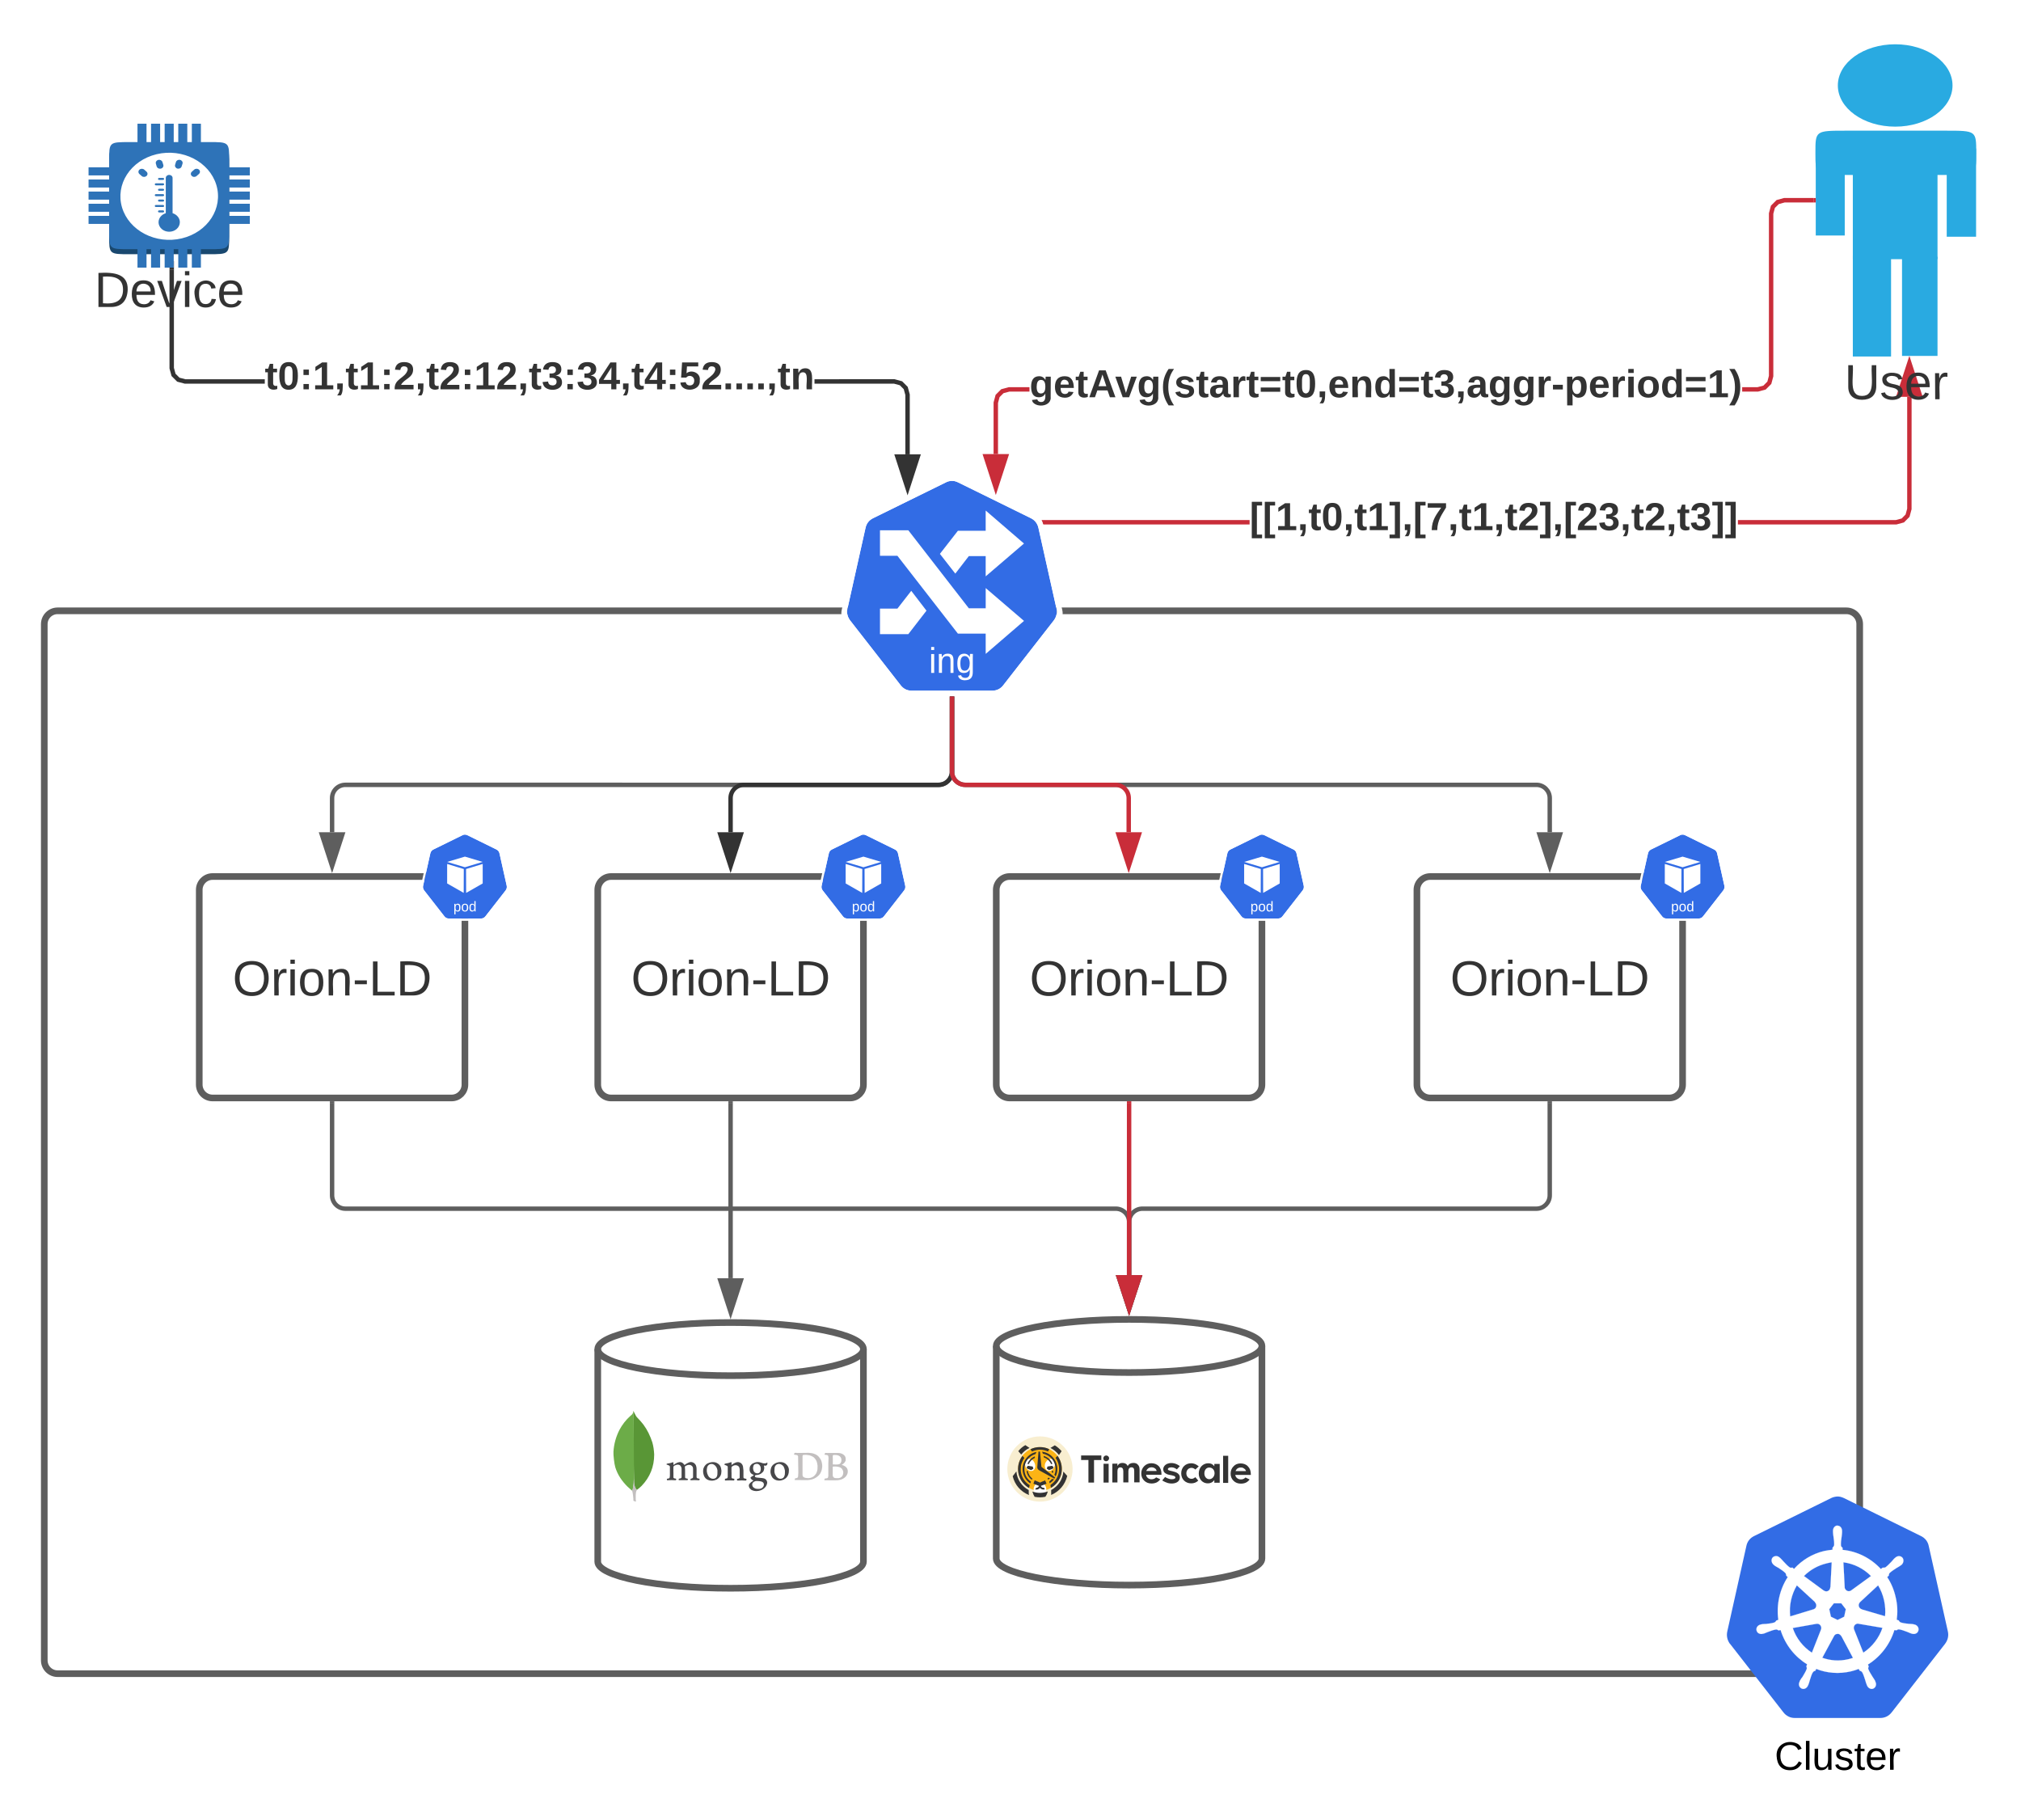 <svg xmlns="http://www.w3.org/2000/svg" xmlns:xlink="http://www.w3.org/1999/xlink" xmlns:lucid="lucid" width="912.86" height="821.86"><g transform="translate(-220 -4.143)" lucid:page-tab-id="0_0"><path d="M0 0h1870.87v1322.83H0z" fill="#fff"/><path d="M784.43 241h-92.67v-2h92.67m299-4.87l-.92 3.42-2.52 2.53-3.4.92h-71.6v-2h71.32l2.64-.7 1.78-1.8.72-2.63v-50.5h2M1087.07 182.36h-9.27l4.64-14.26z" fill="#c92d39"/><path d="M1088.45 183.36h-12.03l6.02-18.5m-3.26 16.5h6.5l-3.24-10.03M691.78 241h-.6l-.84-2h1.44" fill="#c92d39"/><use xlink:href="#a" transform="matrix(1,0,0,1,784.435,229.333) translate(0 14.222)"/><path d="M240 286c0-3.3 2.7-6 6-6h808c3.3 0 6 2.7 6 6v468c0 3.3-2.7 6-6 6H246c-3.3 0-6-2.7-6-6z" stroke="#5e5e5e" stroke-width="3" fill="#fff"/><path d="M310 406c0-3.3 2.7-6 6-6h108c3.3 0 6 2.7 6 6v88c0 3.3-2.7 6-6 6H316c-3.3 0-6-2.7-6-6z" stroke="#5e5e5e" stroke-width="3" fill="#fff"/><use xlink:href="#b" transform="matrix(1,0,0,1,315,405) translate(10.062 48.715)"/><path d="M429.9 381.06c-.4.03-.7.1-1 .26l-13.15 6.48c-.72.34-1.2.95-1.36 1.74l-3.27 14.6c-.15.67-.04 1.35.34 1.96.04.08.08.1.15.2l9.1 11.66c.5.64 1.17 1 1.97 1h14.6c.8 0 1.5-.36 1.98-1l9.1-11.67c.5-.65.68-1.4.5-2.2l-3.27-14.56c-.14-.8-.63-1.4-1.35-1.74l-13.15-6.48c-.42-.2-.8-.3-1.2-.26z" stroke="#000" stroke-opacity="0" stroke-width="3.83" fill="#326ce5"/><path d="M429.88 380c-.4.04-.72.12-1.04.28l-13.88 6.84c-.76.36-1.28 1-1.44 1.84l-3.44 15.4c-.16.72-.04 1.44.36 2.08.04.08.08.12.16.2l9.6 12.32c.52.68 1.24 1.04 2.08 1.04h15.44c.84 0 1.56-.36 2.08-1.04l9.6-12.32c.52-.68.72-1.48.52-2.28l-3.44-15.4c-.16-.84-.68-1.48-1.44-1.84l-13.88-6.84c-.44-.2-.84-.32-1.28-.28zm0 1.08c.44-.04.8.04 1.2.24l13.2 6.48c.68.36 1.16.96 1.36 1.76l3.24 14.56c.16.8 0 1.52-.48 2.16l-9.12 11.68c-.48.64-1.16 1-1.96 1h-14.64c-.8 0-1.48-.36-1.96-1l-9.12-11.68c-.04-.04-.08-.12-.12-.2-.4-.6-.52-1.24-.36-1.96l3.24-14.56c.2-.8.64-1.4 1.36-1.76l13.2-6.48c.32-.16.6-.24.96-.28z" stroke="#000" stroke-opacity="0" stroke-width="3.83" fill="#fff"/><path d="M428 414.02c0 1.2-.4 1.8-1.2 1.8-.52 0-.86-.2-1.03-.6h-.02v1.86h-.54v-4.05-.7h.53v.1c0 .05 0 .12.02.23v.22h.02c.1-.2.23-.36.4-.46.15-.1.36-.15.62-.15.4 0 .7.14.9.43.2.28.3.72.3 1.32zm-.57 0c0-.46-.06-.8-.18-1-.13-.2-.33-.3-.6-.3-.22 0-.4.04-.5.13-.13.1-.23.25-.3.45-.06.2-.1.46-.1.78 0 .45.08.77.22 1 .14.2.36.3.68.3.27 0 .47-.1.6-.3.12-.2.18-.56.18-1.05zM431.5 414.03c0 .6-.14 1.05-.4 1.34-.24.3-.62.44-1.1.44-.48 0-.85-.15-1.1-.45-.24-.3-.36-.74-.36-1.32 0-1.17.5-1.76 1.48-1.76.5 0 .88.15 1.1.43.25.3.37.73.37 1.33zm-.58 0c0-.47-.08-.8-.2-1.02-.14-.2-.37-.3-.7-.3-.3 0-.55.1-.7.32-.13.2-.2.55-.2 1 0 .46.06.8.2 1.03.15.23.37.33.67.33.32 0 .56-.1.7-.32.14-.22.22-.56.22-1.03zM434.27 415.2c-.1.2-.24.37-.4.46-.18.1-.4.14-.63.14-.42 0-.73-.14-.93-.43-.18-.3-.28-.73-.28-1.32 0-1.2.4-1.78 1.22-1.78.25 0 .45.05.62.14.17.1.3.26.4.46V411.08h.55v3.96c0 .35.02.6.03.7h-.52v-.23c-.02-.1-.02-.22-.02-.3zm-1.67-1.17c0 .48.06.82.18 1.03.12.2.32.3.6.3.3 0 .53-.1.67-.33.15-.22.22-.57.22-1.03 0-.45-.07-.8-.22-1-.14-.2-.36-.3-.67-.3-.27 0-.47.1-.6.3-.12.22-.18.56-.18 1.03z" stroke="#000" stroke-opacity="0" fill="#fff"/><path d="M421.97 393.4L430 391l8.03 2.4-8.03 2.4zM421.97 394.32v8.8l7.48 4.27.04-10.78zM438.03 394.32v8.8l-7.48 4.27-.04-10.78z" stroke="#000" stroke-opacity="0" stroke-width="3.77" fill="#fff"/><path d="M490 406c0-3.3 2.7-6 6-6h108c3.3 0 6 2.7 6 6v88c0 3.3-2.7 6-6 6H496c-3.3 0-6-2.7-6-6z" stroke="#5e5e5e" stroke-width="3" fill="#fff"/><use xlink:href="#b" transform="matrix(1,0,0,1,495,405) translate(10.062 48.715)"/><path d="M609.9 381.06c-.4.03-.7.1-1 .26l-13.15 6.48c-.72.34-1.2.95-1.36 1.74l-3.27 14.6c-.15.67-.04 1.35.34 1.96.04.08.08.1.15.2l9.1 11.66c.5.64 1.17 1 1.97 1h14.6c.8 0 1.5-.36 1.98-1l9.1-11.67c.5-.65.68-1.4.5-2.2l-3.27-14.56c-.14-.8-.63-1.4-1.35-1.74l-13.15-6.48c-.42-.2-.8-.3-1.2-.26z" stroke="#000" stroke-opacity="0" stroke-width="3.83" fill="#326ce5"/><path d="M609.88 380c-.4.04-.72.12-1.04.28l-13.88 6.84c-.76.36-1.28 1-1.44 1.84l-3.44 15.4c-.16.72-.04 1.44.36 2.08.04.08.08.12.16.2l9.6 12.32c.52.68 1.24 1.04 2.08 1.04h15.44c.84 0 1.56-.36 2.08-1.04l9.6-12.32c.52-.68.72-1.48.52-2.28l-3.44-15.4c-.16-.84-.68-1.48-1.44-1.84l-13.88-6.84c-.44-.2-.84-.32-1.28-.28zm0 1.08c.44-.04.8.04 1.2.24l13.2 6.48c.68.36 1.16.96 1.36 1.76l3.24 14.56c.16.8 0 1.52-.48 2.16l-9.12 11.68c-.48.64-1.16 1-1.96 1h-14.64c-.8 0-1.48-.36-1.96-1l-9.12-11.68c-.04-.04-.08-.12-.12-.2-.4-.6-.52-1.24-.36-1.96l3.24-14.56c.2-.8.64-1.4 1.36-1.76l13.2-6.48c.32-.16.6-.24.96-.28z" stroke="#000" stroke-opacity="0" stroke-width="3.83" fill="#fff"/><path d="M608 414.02c0 1.2-.4 1.8-1.2 1.8-.52 0-.86-.2-1.03-.6h-.02v1.86h-.54v-4.05-.7h.53v.1c0 .05 0 .12.02.23v.22h.02c.1-.2.23-.36.4-.46.15-.1.36-.15.62-.15.4 0 .7.14.9.43.2.28.3.72.3 1.32zm-.57 0c0-.46-.06-.8-.18-1-.13-.2-.33-.3-.6-.3-.22 0-.4.04-.5.13-.13.1-.23.25-.3.45-.06.2-.1.46-.1.78 0 .45.08.77.22 1 .14.2.36.3.68.3.27 0 .47-.1.6-.3.12-.2.18-.56.18-1.05zM611.5 414.03c0 .6-.14 1.05-.4 1.34-.24.3-.62.44-1.1.44-.48 0-.85-.15-1.1-.45-.24-.3-.36-.74-.36-1.32 0-1.17.5-1.76 1.48-1.76.5 0 .88.15 1.1.43.25.3.37.73.37 1.33zm-.58 0c0-.47-.08-.8-.2-1.02-.14-.2-.37-.3-.7-.3-.3 0-.55.1-.7.32-.13.2-.2.55-.2 1 0 .46.06.8.2 1.03.15.23.37.33.67.33.32 0 .56-.1.7-.32.14-.22.22-.56.22-1.03zM614.27 415.2c-.1.2-.24.37-.4.46-.18.1-.4.14-.63.14-.42 0-.73-.14-.93-.43-.18-.3-.28-.73-.28-1.32 0-1.2.4-1.78 1.22-1.78.25 0 .45.05.62.14.17.1.3.26.4.46V411.08h.55v3.96c0 .35.02.6.03.7h-.52v-.23c-.02-.1-.02-.22-.02-.3zm-1.67-1.17c0 .48.06.82.18 1.03.12.2.32.3.6.3.3 0 .53-.1.67-.33.15-.22.22-.57.22-1.03 0-.45-.07-.8-.22-1-.14-.2-.36-.3-.67-.3-.27 0-.47.1-.6.3-.12.22-.18.56-.18 1.03z" stroke="#000" stroke-opacity="0" fill="#fff"/><path d="M601.97 393.4L610 391l8.03 2.4-8.03 2.4zM601.97 394.32v8.8l7.48 4.27.04-10.78zM618.03 394.32v8.8l-7.48 4.27-.04-10.78z" stroke="#000" stroke-opacity="0" stroke-width="3.77" fill="#fff"/><path d="M649.7 221.3c-.93.1-1.7.3-2.45.68l-32.87 16.2c-1.8.85-3.03 2.36-3.4 4.35L602.8 279c-.38 1.7-.1 3.4.86 4.93.1.2.2.28.38.47l22.73 29.18c1.22 1.6 2.93 2.46 4.92 2.46h36.56c2 0 3.7-.85 4.93-2.46l22.74-29.18c1.23-1.6 1.7-3.5 1.23-5.5l-8.14-36.37c-.38-2-1.6-3.5-3.4-4.36l-32.88-16.2c-1.05-.47-2-.75-3.04-.66z" stroke="#000" stroke-opacity="0" stroke-width="3.83" fill="#326ce5"/><path d="M649.7 218.67c-1 .1-1.8.3-2.6.7l-34.7 17.1c-1.9.9-3.2 2.5-3.6 4.6l-8.6 38.5c-.4 1.8-.1 3.6.9 5.2.1.2.2.3.4.5l24 30.8c1.3 1.7 3.1 2.6 5.2 2.6h38.6c2.1 0 3.9-.9 5.2-2.6l24-30.8c1.3-1.7 1.8-3.7 1.3-5.7l-8.6-38.5c-.4-2.1-1.7-3.7-3.6-4.6l-34.7-17.1c-1.1-.5-2.1-.8-3.2-.7zm0 2.7c1.1-.1 2 .1 3 .6l33 16.2c1.7.9 2.9 2.4 3.4 4.4l8.1 36.4c.4 2 0 3.8-1.2 5.4l-22.8 29.2c-1.2 1.6-2.9 2.5-4.9 2.5h-36.6c-2 0-3.7-.9-4.9-2.5l-22.8-29.2c-.1-.1-.2-.3-.3-.5-1-1.5-1.3-3.1-.9-4.9l8.1-36.4c.5-2 1.6-3.5 3.4-4.4l33-16.2c.8-.4 1.5-.6 2.4-.7z" stroke="#000" stroke-opacity="0" stroke-width="3.83" fill="#fff"/><path d="M640.6 297.7v-1.36h1.36v1.36zm0 10.33v-8.52h1.36v8.53zM649.33 308.03v-5.4c0-.56-.05-1-.16-1.3-.1-.32-.28-.55-.5-.68-.25-.13-.6-.2-1.04-.2-.67 0-1.2.23-1.57.7-.38.47-.57 1.1-.57 1.94v4.93h-1.4v-6.7c0-1 0-1.6-.03-1.82h1.3v.23l.02.4c0 .14 0 .42.03.84h.02c.32-.6.68-1 1.1-1.24.4-.26.92-.38 1.54-.38.9 0 1.56.24 1.98.7.42.47.63 1.23.63 2.3v5.68zM655.92 311.37c-.9 0-1.62-.18-2.16-.55-.53-.36-.87-.88-1.03-1.55l1.38-.2c.1.4.3.7.62.9.32.2.73.32 1.24.32 1.37 0 2.05-.84 2.05-2.5v-1.36c-.26.55-.62.96-1.07 1.24-.45.27-1 .4-1.6.4-1 0-1.75-.33-2.23-1.03-.47-.7-.7-1.8-.7-3.27 0-1.5.24-2.62.76-3.33.5-.72 1.28-1.08 2.33-1.08.58 0 1.08.15 1.5.42.44.27.78.65 1 1.17h.03c0-.17 0-.43.03-.83.02-.38.04-.6.06-.64h1.3c-.02.3-.04.88-.04 1.77v6.5c0 2.4-1.15 3.6-3.46 3.6zm2.1-7.6c0-.7-.1-1.3-.28-1.8-.2-.5-.45-.88-.78-1.15-.33-.26-.7-.4-1.13-.4-.7 0-1.22.27-1.54.8-.33.52-.5 1.37-.5 2.54s.16 2 .46 2.5c.3.53.82.78 1.54.78.44 0 .83-.13 1.16-.4.33-.26.6-.63.78-1.12.18-.5.27-1.07.27-1.76z" stroke="#000" stroke-opacity="0" fill="#fff"/><path d="M665.22 290.3h-12.55l-27.32-35.15h-7.87v-11.52h12.8l27.33 35.22h7.62v-9.13l17.3 14.83-17.3 14.9zM651.5 263.2l6.1-7.9h7.62v9.13l17.3-14.82-17.3-14.9v9.14h-12.55l-8.13 10.43zm-19.9 7.77l-6.25 8.03h-7.87v11.53h12.8l8.2-10.6z" stroke="#000" stroke-opacity="0" stroke-width="3.77" fill="#fff"/><path d="M650 319.67v32.92c0 3.3-2.7 6-6 6H376c-3.3 0-6 2.67-6 6V380" stroke="#5e5e5e" stroke-width="2" fill="none"/><path d="M651 319.7h-2v-1.03h2" fill="#5e5e5e"/><path d="M370 395.26L365.36 381h9.28z" stroke="#5e5e5e" stroke-width="2" fill="#5e5e5e"/><path d="M650 319.67v32.92c0 3.3-2.7 6-6 6h-88c-3.3 0-6 2.67-6 6V380" stroke="#333" stroke-width="2" fill="none"/><path d="M651 319.7h-2v-1.03h2" fill="#333"/><path d="M550 395.26L545.36 381h9.28z" stroke="#333" stroke-width="2" fill="#333"/><path d="M610 709.42c0 6.62-26.86 12-60 12s-60-5.38-60-12v-96c0-6.63 26.86-12 60-12s60 5.37 60 12z" stroke="#5e5e5e" stroke-width="3" fill="#fff"/><path d="M610 613.42c0 6.62-26.86 12-60 12s-60-5.38-60-12" stroke="#5e5e5e" stroke-width="3" fill="none"/><path d="M506.2 641.54l1.05 2.04c.2.37.53.7.84 1.03.84.9 1.8 1.9 2.53 2.9 1.8 2.42 3.07 5.12 4.03 8.02.52 1.8.74 3.64.84 5.48 0 5.52-1.9 10.26-5.7 14.2-.65.64-1.28 1.17-2.02 1.7-.32 0-.53-.28-.64-.53-.32-.53-.53-1.06-.63-1.63-.1-.66-.2-1.3-.1-2v-.33c-.1-.03-.42-30.7-.2-30.86z" stroke="#000" stroke-opacity="0" fill="#599636"/><path d="M506.2 641.46c-.12-.08-.12 0-.22.04.1.45-.1.82-.32 1.23-.32.36-.63.65-1.06.98-1.9 1.72-3.5 3.77-4.76 6.1-1.6 3.1-2.54 6.46-2.75 9.97-.12 1.27.4 5.73.84 7.04 1.05 3.44 3.06 6.3 5.6 8.8.64.6 1.27 1.14 1.9 1.67.22 0 .22-.16.33-.28.1-.3.1-.6.2-.87.22-1.15.33-2.25.43-3.35l-.2-31.32z" stroke="#000" stroke-opacity="0" fill="#6cac48"/><path d="M507.25 678.25c0-.5.32-.9.53-1.35-.2-.08-.43-.32-.64-.57-.1-.2-.2-.5-.32-.73-.3-.94-.3-1.92-.42-2.87v-.57c-.1.08-.2.82-.2.94 0 1.02-.12 2.05-.33 3.03-.1.37-.1.77-.42 1.14 0 .04 0 .08.1.17.32 1.18.43 2.37.53 3.6v.44c0 .54 0 .4.43.62.22.04.43.08.54.2.2 0 .2-.12.2-.2l-.1-.74v-2.04c0-.37.1-.7.1-1.07z" stroke="#000" stroke-opacity="0" fill="#c2bfbf"/><path d="M524.18 668.97v2.37c0 .25.2.4.42.45.2.08.43.12.64.12.1.04.1.08.2.2 0 .5-.1.53-.52.53-1.06-.08-2.12-.08-3.28 0h-.1c-.32 0-.32-.04-.32-.37v-.16c0-.12.1-.16.2-.16l.64-.12c.32-.1.43-.25.43-.54.1-.32.1-.65.1-.98v-3.76c0-.2-.1-.4-.33-.53-.2-.12-.52-.25-.74-.33-.1-.04-.2-.04-.3-.08-.23-.08-.23-.3 0-.4.1-.05.2-.05.2-.1.95-.1 1.7-.28 2.54-.6.1-.04.2-.04.2.12v1.02c.12.04.22 0 .22-.04l.94-.6c.43-.26.96-.46 1.5-.54.62-.1 1.15.08 1.68.5.2.2.32.35.53.6.1.2.1.2.3.08.54-.4 1.07-.73 1.7-.98.64-.3 1.28-.33 1.9-.08.65.24 1.07.7 1.4 1.3.2.5.3 1.03.3 1.56v3.76c0 .25.1.4.32.53.32.1.64.17.85.2.2.05.2.05.2.2 0 .5-.1.5-.52.5-1.16-.08-2.22-.08-3.38 0-.22 0-.22 0-.22-.2v-.08c0-.37 0-.37.32-.45l.43-.13c.2-.05.42-.3.42-.54V667.46c0-.24-.1-.45-.1-.7-.43-.85-1.17-1.14-1.9-1.06-.54.04-1.07.3-1.5.57-.1.1-.2.17-.2.33.1.86.1 1.76.1 2.66v1.96c0 .33.1.5.42.57l.63.16c.1 0 .2.04.2.16v.08c0 .4-.1.4-.4.4-1.18-.03-2.23-.03-3.4 0-.32.05-.42 0-.32-.4 0-.2 0-.24.23-.28l.42-.08c.42-.1.63-.2.63-.66v-3.76c0-.33-.1-.65-.3-.98-.23-.53-.75-.78-1.28-.82-.64-.04-1.17.2-1.7.45-.3.2-.42.45-.42.86v2.04zm26.24.1v2.35c.1.2.2.37.43.42.2.04.42.08.74.12.1 0 .1.04.1.16v.12c0 .5 0 .54-.54.5-1.05-.05-2.1-.05-3.17 0l-.43.04c-.1 0-.1-.05-.1-.13v-.57c0-.08.1-.12.1-.12l.63-.12c.32-.1.42-.2.53-.58v-4.62c0-.24-.1-.4-.32-.5-.3-.15-.52-.23-.83-.36l-.22-.08c-.2-.12-.2-.28 0-.45.1-.08.1-.08.22-.12.95-.12 1.8-.33 2.64-.65.12-.04.12 0 .22.08V665.5c0 .08-.1.2 0 .2.1.08.1-.04.2-.08.44-.37.86-.6 1.4-.86.4-.2.84-.32 1.37-.32.94.08 1.57.53 2 1.34.2.45.3.94.3 1.4l.12 1.02v3.1c0 .25.1.37.32.5.32.08.53.12.74.16.2.04.32.08.32.28v.04c-.1.5-.1.5-.53.5-1.17-.1-2.12-.1-3.18 0h-.43c-.1 0-.1 0-.1-.1 0-.2-.1-.35 0-.56 0-.08 0-.12.1-.12l.63-.12c.22-.04.32-.2.43-.4v-3.32c0-.33 0-.66-.1-1-.1-.72-.75-1.2-1.5-1.3-.63-.08-1.15.1-1.68.46-.32.16-.43.4-.43.7v2.04z" stroke="#000" stroke-opacity="0" stroke-width="1.02" fill="#47474a"/><path d="M591.27 665.1c-.1-1.03-.53-1.93-1.16-2.7-.52-.74-1.26-1.28-2.1-1.6-.86-.37-1.8-.5-2.76-.54-.42 0-5.72.1-6.14 0-.1 0-.2.05-.2.13-.12.07-.12.2-.22.3-.1.38-.1.34.2.42.43.04.75.1 1.07.17.2.07.42.23.53.56 0 .16.1 5.07.1 7.36l-.1 1.63c0 .13 0 .25-.1.37 0 .17-.12.3-.33.37-.1.07-.3.15-.53.15-.42.04-.42.04-.52.5l-.1.12c0 .2 0 .2.2.2l4.13.04h1.7l1.05-.15c1.27-.2 2.43-.74 3.4-1.6.62-.53 1.04-1.06 1.36-1.75.42-.78.53-1.64.64-2.5 0-.5 0-1.02-.1-1.5zm-2 2c0 .85-.22 1.75-.65 2.53-.63 1.02-1.48 1.7-2.64 1.96-.42.1-.95.15-1.48.07-.43-.04-.74-.08-1.06-.2-.64-.2-.95-.62-.95-1.23v-8.42c0-.5.2-.6.62-.6.53-.06 1.06-.06 1.6.03.62.04 1.15.16 1.68.4.43.17.74.37 1.17.66.74.66 1.27 1.48 1.48 2.42.2.78.32 1.55.2 2.33zm13.64 1.34v-.24c-.1-.78-.52-1.35-1.15-1.8-.43-.3-.85-.5-1.38-.62-.1-.04-.1-.08-.2-.08 0-.08.1-.08.1-.08.3-.16.52-.3.74-.53.43-.34.75-.8.96-1.36v-.86c0-.78-.43-1.4-1.06-1.84-.63-.45-1.38-.65-2.12-.7h-4.55c-.42 0-.84.05-1.27-.03-.1 0-.2-.04-.3.1-.12.15-.23.36-.23.56-.1.08 0 .16.1.16l.96.13c.3.08.63.28.63.6 0 .25.1.46.1.7l-.1 2.62v5.15c0 .33 0 .62-.1.9 0 .2-.1.37-.33.45-.3.08-.52.17-.84.17-.2-.05-.32.08-.43.2 0 .12 0 .3-.1.4 0 .17 0 .2.2.2.12 0 4.77.1 5.62 0 .53-.03 1.06-.1 1.48-.23.95-.28 1.7-.7 2.33-1.38.53-.57.84-1.23.95-2v-.58zm-6.76-5.72v-1.1c0-.2.1-.33.32-.37.3-.04.74-.04 1.05 0 .33 0 .65.04.97.16.63.17 1.05.54 1.37 1.1.1.3.2.55.2.87 0 .37 0 .78-.2 1.15-.2.53-.63.86-1.16.94-.53.12-2 .04-2.33.04-.2 0-.2 0-.2-.2V664v-1.28zm4.55 7.52c-.22.6-.65 1.06-1.28 1.3-.32.13-.74.2-1.06.17-.42 0-.85 0-1.27-.07-.64-.12-.86-.7-.96-1.1v-3.81c0-.2 0-.28.32-.28h1.27l.84.12c.64.12 1.27.37 1.7.86.3.4.52.86.63 1.4 0 .48 0 .93-.2 1.42z" stroke="#000" stroke-opacity="0" stroke-width="1.02" fill="#c2bfbf"/><path d="M565.24 666.03l.32.04c.42.04.84-.12 1.05-.65v-.78c-.1 0-.2.04-.2.08-.2.16-.42.25-.74.3-.42.03-.95.03-1.48-.18l-.63-.2c-.53-.16-.96-.25-1.5-.2-.73.04-1.36.28-2 .6-.63.38-1.16.9-1.37 1.64-.1.45-.1.9-.1 1.35.1 1.03.63 1.72 1.58 2.1l.2.07c.12.04.12.12 0 .25l-.3.2-.85.53c-.2.12-.2.2-.2.45.1.3.3.5.52.65.1.2.32.3.64.4.1.1.1.1 0 .22l-.85.57c-.2.2-.52.4-.73.7-.32.32-.42.77-.32 1.22.1.52.32.93.74 1.26.3.37.74.57 1.26.7.75.24 1.6.24 2.44.08 1.06-.2 2.1-.7 2.86-1.56.52-.57.84-1.26.95-2.04 0-.98-.63-1.84-1.58-2.05l-.74-.13-2.22-.2c-.32-.04-.53-.08-.74-.2-.32-.17-.32-.5-.2-.7.1-.17.3-.25.5-.25l.44-.04c.95-.12 1.7-.45 2.33-1.1.4-.33.62-.7.73-1.2.2-.56.2-1.2 0-1.83 0-.12 0-.16.2-.12zm-3.4 6.95h.22c.53.04 1.17.08 1.7.2.2.1.42.13.63.25.52.3.73.82.63 1.4-.1.6-.43 1.05-.96 1.38-.3.2-.74.3-1.16.34h-.4c-.54 0-1.07-.04-1.5-.25-.3-.13-.52-.34-.84-.58-.42-.5-.64-1.4 0-2.1.53-.4.95-.68 1.7-.64zm1.6-4.33c-.32.73-.95.94-1.6.85-.62-.08-1.05-.4-1.36-.94-.32-.73-.43-1.47-.22-2.2.1-.58.53-1.03 1.17-1.1.74-.17 1.48.12 1.9.9.22.36.32.85.32 1.5-.1.25-.1.62-.2.95zm-17.67-.98c-.1-.74-.32-1.44-.85-2-.85-.87-1.8-1.23-2.86-1.23-.95 0-1.9.28-2.75.77-.73.5-1.26 1.2-1.58 2.14-.2.82-.2 1.63 0 2.45.43 2.2 2.12 3.14 4.24 3.02.53-.04 1.16-.25 1.7-.5.73-.4 1.37-.98 1.8-1.8.3-.65.4-1.34.4-2.12l-.1-.73zm-1.9 3.1c-.22.66-.75 1.1-1.5 1.2-.62.07-1.15-.1-1.68-.46-.44-.28-.65-.6-.86-1-.63-1.2-.74-2.43-.42-3.7.1-.4.32-.73.63-1.02.53-.45 1.06-.57 1.8-.45.64.17 1.06.5 1.48 1.03.43.53.64 1.14.74 1.8v.85c0 .67 0 1.24-.2 1.77zm32.48-2.98c-.1-.83-.42-1.57-1.06-2.18-.75-.82-1.7-1.18-2.76-1.18-.95 0-1.8.24-2.65.73-.85.5-1.5 1.27-1.7 2.3-.32 1.14-.2 2.24.32 3.3.42.98 1.27 1.6 2.22 1.88 1.16.33 2.22.17 3.28-.32.95-.45 1.6-1.15 2-2.13.22-.53.33-1.14.33-1.84v-.57zm-2 2.8c-.22.74-.65 1.24-1.5 1.36-.52.08-1.16-.08-1.58-.4-.42-.3-.74-.7-.95-1.16-.32-.5-.43-.98-.53-1.5 0-.66 0-1.32.1-1.97 0-.12.1-.25.1-.37.42-.98 1.27-1.43 2.33-1.23.63.17 1.16.54 1.6 1.1.3.58.5 1.2.62 1.85v.78c0 .57 0 1.06-.2 1.55z" stroke="#000" stroke-opacity="0" stroke-width="1.02" fill="#47474a"/><path d="M1049.7 680c-1 .1-1.8.3-2.6.7l-34.7 17.1c-1.9.9-3.2 2.5-3.6 4.6l-8.6 38.5c-.4 1.8-.1 3.6.9 5.2.1.2.2.3.4.5l24 30.8c1.3 1.7 3.1 2.6 5.2 2.6h38.6c2.1 0 3.9-.9 5.2-2.6l24-30.8c1.3-1.7 1.8-3.7 1.3-5.8l-8.6-38.4c-.4-2.1-1.7-3.7-3.6-4.6l-34.7-17.1c-1.1-.5-2.1-.8-3.2-.7z" stroke="#fff" stroke-width="0" fill="#326ce5"/><path d="M1050 693.1c-1.17 0-2.05 1.03-2.05 2.36V696.13c0 .73.14 1.32.22 2 .22 1.46.36 2.72.3 3.9-.16.44-.45.8-.74 1.1v.9c-1.25.14-2.5.3-3.8.58-5.36 1.27-10.05 4.14-13.57 8.06-.22-.15-.66-.45-.73-.6-.37.08-.74.23-1.25-.07-.95-.67-1.76-1.56-2.8-2.67-.5-.5-.8-.95-1.38-1.47-.14-.15-.3-.3-.44-.37-.44-.38-.95-.6-1.46-.6-.66 0-1.25.22-1.7.74-.72.96-.43 2.36.52 3.17l.08.08c.07.08.3.23.36.3.66.44 1.18.74 1.76 1.03 1.25.82 2.27 1.5 3.08 2.3.37.37.37.96.44 1.26l.66.6c-3.6 5.52-5.2 12.4-4.25 19.32l-.88.3c-.22.3-.5.74-.88.88-1.1.37-2.28.52-3.75.67-.66.07-1.24 0-1.98.15-.14 0-.36.07-.58.14-1.26.3-2.06 1.48-1.77 2.6.22 1.17 1.4 1.83 2.64 1.6 0 0 .07 0 .07-.06.22 0 .44-.08.6-.08.65-.22 1.16-.5 1.82-.73 1.4-.52 2.5-.96 3.66-1.1.44-.1.96.28 1.18.43l.88-.22c2.12 6.72 6.44 12.1 12 15.5l-.35.9c.14.35.3.87.14 1.24-.36 1.03-1.1 2.2-1.83 3.47-.44.6-.8 1.03-1.17 1.7-.07.14-.15.44-.22.6-.6 1.17-.15 2.5.88 3 1.03.53 2.27 0 2.86-1.17.06-.15.2-.37.28-.6.3-.65.37-1.24.6-1.9.5-1.4.8-2.96 1.6-3.85.22-.3.5-.36.88-.44l.44-.87c4.84 1.92 10.26 2.36 15.68 1.1 1.18-.3 2.42-.66 3.52-1.1.15.3.44.73.44.8.37.16.8.23 1.1.67.6 1.04.95 2.22 1.4 3.62.2.66.36 1.33.65 2 .07.14.14.36.2.5.6 1.2 1.84 1.78 2.87 1.26 1.03-.5 1.47-1.84.88-3.02-.07-.22-.15-.45-.22-.6-.37-.66-.73-1.1-1.1-1.7-.8-1.32-1.47-2.35-1.9-3.46-.15-.52.07-.9.22-1.25-.15-.08-.3-.6-.37-.82 5.72-3.54 9.97-9.15 11.94-15.57.3 0 .74.15.96.15.3-.2.58-.5 1.1-.44 1.17.15 2.27.6 3.66 1.1.66.23 1.17.53 1.83.75.15.08.37.08.6.16h.06c1.25.3 2.42-.45 2.64-1.55.3-1.17-.5-2.35-1.76-2.65-.13 0-.43-.07-.57-.15-.74-.14-1.32-.07-1.98-.14-1.47-.15-2.64-.3-3.74-.67-.43-.16-.72-.67-.87-.9l-.88-.3c.44-3.24.37-6.56-.44-9.95-.72-3.4-2.04-6.57-3.87-9.3.22-.23.66-.6.73-.67.07-.44 0-.8.44-1.25.8-.74 1.83-1.4 3.08-2.22.58-.36 1.1-.58 1.68-1.02.15-.15.37-.3.52-.37.95-.8 1.17-2.28.5-3.16-.72-.96-2.12-1.04-3.14-.22-.15.14-.3.3-.44.36-.6.52-.88 1.04-1.4 1.55-1.02 1.04-1.83 1.92-2.78 2.6-.44.2-1.03.14-1.25.14l-.8.6c-4.55-4.9-10.63-8-17.3-8.65v-.96c-.3-.22-.66-.44-.73-1.03-.07-1.18.07-2.44.3-3.9.07-.68.2-1.27.2-2v-.67c0-1.33-.87-2.36-2.04-2.36zm-2.64 16.6l-.58 11.3h-.08c0 1.03-.8 1.84-1.83 1.84-.37 0-.73-.15-1.03-.37h-.07l-8.94-6.57c2.78-2.8 6.3-4.8 10.33-5.75.74-.22 1.47-.3 2.2-.45zm5.28 0c4.7.6 9.1 2.8 12.46 6.2l-8.94 6.5c-.8.6-1.9.44-2.5-.37-.3-.3-.44-.66-.44-1.03zm-21.04 10.4l8.2 7.54-.06.07c.73.68.88 1.78.3 2.6-.3.37-.6.5-.96.66h-.07l-10.4 3.17c-.6-5 .6-9.96 3-14.02zm36.72 0c1.25 2.08 2.13 4.3 2.7 6.8.53 2.44.67 4.8.45 7.16l-10.55-3.1v-.07c-.95-.23-1.54-1.27-1.32-2.23.15-.44.3-.74.6-1.03l8.12-7.53zm-20 8.13h3.37l2.04 2.66-.73 3.38-3 1.48-3-1.48-.74-3.4zm10.77 9.15c.06 0 .2 0 .35.08h.08l10.77 1.84c-1.54 4.58-4.62 8.56-8.65 11.22l-4.17-10.48c-.37-.9 0-2 .88-2.44.22-.14.43-.14.73-.22zm-18.26.08c.88 0 1.6.6 1.76 1.47.14.37.07.8-.08 1.18l-4.1 10.42c-3.96-2.58-7.04-6.42-8.65-11.15l10.7-1.9h.37zm9.1 4.57c.28-.07.57 0 .87.15.37.22.67.44.8.8h.1l5.26 9.9c-.73.22-1.4.44-2.12.6-4.03.95-8.06.66-11.73-.67l5.3-9.8c.28-.6.87-.97 1.53-.97z" stroke="#fff" stroke-width=".05" fill="#fff"/><use xlink:href="#c" transform="matrix(1,0,0,1,970,789) translate(51.575 14.4)"/><path d="M670 406c0-3.3 2.7-6 6-6h108c3.3 0 6 2.7 6 6v88c0 3.3-2.7 6-6 6H676c-3.3 0-6-2.7-6-6z" stroke="#5e5e5e" stroke-width="3" fill="#fff"/><use xlink:href="#b" transform="matrix(1,0,0,1,675,405) translate(10.062 48.715)"/><path d="M789.9 381.06c-.4.03-.7.1-1 .26l-13.15 6.48c-.72.34-1.2.95-1.36 1.74l-3.27 14.6c-.15.67-.04 1.35.34 1.96.04.08.08.1.15.2l9.1 11.66c.5.64 1.17 1 1.97 1h14.6c.8 0 1.5-.36 1.98-1l9.1-11.67c.5-.65.68-1.4.5-2.2l-3.27-14.56c-.14-.8-.63-1.4-1.35-1.74l-13.15-6.48c-.42-.2-.8-.3-1.2-.26z" stroke="#000" stroke-opacity="0" stroke-width="3.83" fill="#326ce5"/><path d="M789.88 380c-.4.04-.72.12-1.04.28l-13.88 6.84c-.76.36-1.28 1-1.44 1.84l-3.44 15.4c-.16.72-.04 1.44.36 2.08.04.08.08.12.16.2l9.6 12.32c.52.68 1.24 1.04 2.08 1.04h15.44c.84 0 1.56-.36 2.08-1.04l9.6-12.32c.52-.68.72-1.48.52-2.28l-3.44-15.4c-.16-.84-.68-1.48-1.44-1.84l-13.88-6.84c-.44-.2-.84-.32-1.28-.28zm0 1.08c.44-.04.8.04 1.2.24l13.2 6.48c.68.36 1.16.96 1.36 1.76l3.24 14.56c.16.8 0 1.52-.48 2.16l-9.12 11.68c-.48.64-1.16 1-1.96 1h-14.64c-.8 0-1.48-.36-1.96-1l-9.12-11.68c-.04-.04-.08-.12-.12-.2-.4-.6-.52-1.24-.36-1.96l3.24-14.56c.2-.8.64-1.4 1.36-1.76l13.2-6.48c.32-.16.6-.24.96-.28z" stroke="#000" stroke-opacity="0" stroke-width="3.83" fill="#fff"/><path d="M788 414.02c0 1.2-.4 1.8-1.2 1.8-.52 0-.86-.2-1.03-.6h-.02v1.86h-.54v-4.05-.7h.53v.1c0 .05 0 .12.02.23v.22h.02c.1-.2.23-.36.4-.46.15-.1.36-.15.62-.15.4 0 .7.14.9.43.2.28.3.72.3 1.32zm-.57 0c0-.46-.06-.8-.18-1-.13-.2-.33-.3-.6-.3-.22 0-.4.04-.5.13-.13.1-.23.25-.3.45-.06.2-.1.46-.1.78 0 .45.08.77.22 1 .14.2.36.3.68.3.27 0 .47-.1.6-.3.12-.2.18-.56.18-1.05zM791.5 414.03c0 .6-.14 1.05-.4 1.34-.24.3-.62.44-1.1.44-.48 0-.85-.15-1.1-.45-.24-.3-.36-.74-.36-1.32 0-1.17.5-1.76 1.48-1.76.5 0 .88.15 1.1.43.25.3.37.73.37 1.33zm-.58 0c0-.47-.08-.8-.2-1.02-.14-.2-.37-.3-.7-.3-.3 0-.55.1-.7.32-.13.2-.2.55-.2 1 0 .46.06.8.2 1.03.15.23.37.33.67.33.32 0 .56-.1.7-.32.14-.22.22-.56.22-1.03zM794.27 415.2c-.1.2-.24.37-.4.46-.18.1-.4.14-.63.14-.42 0-.73-.14-.93-.43-.18-.3-.28-.73-.28-1.32 0-1.2.4-1.78 1.22-1.78.25 0 .45.05.62.14.17.1.3.26.4.46V411.08h.55v3.96c0 .35.02.6.03.7h-.52v-.23c-.02-.1-.02-.22-.02-.3zm-1.67-1.17c0 .48.06.82.18 1.03.12.2.32.3.6.3.3 0 .53-.1.67-.33.15-.22.22-.57.22-1.03 0-.45-.07-.8-.22-1-.14-.2-.36-.3-.67-.3-.27 0-.47.1-.6.3-.12.22-.18.56-.18 1.03z" stroke="#000" stroke-opacity="0" fill="#fff"/><path d="M781.97 393.4L790 391l8.03 2.4-8.03 2.4zM781.97 394.32v8.8l7.48 4.27.04-10.78zM798.03 394.32v8.8l-7.48 4.27-.04-10.78z" stroke="#000" stroke-opacity="0" stroke-width="3.77" fill="#fff"/><path d="M860 406c0-3.3 2.7-6 6-6h108c3.3 0 6 2.7 6 6v88c0 3.3-2.7 6-6 6H866c-3.3 0-6-2.7-6-6z" stroke="#5e5e5e" stroke-width="3" fill="#fff"/><use xlink:href="#b" transform="matrix(1,0,0,1,865,405) translate(10.062 48.715)"/><path d="M979.9 381.06c-.4.03-.7.1-1 .26l-13.15 6.48c-.72.34-1.2.95-1.36 1.74l-3.27 14.6c-.15.67-.04 1.35.34 1.96.04.08.08.1.15.2l9.1 11.66c.5.64 1.17 1 1.97 1h14.6c.8 0 1.5-.36 1.98-1l9.1-11.67c.5-.65.68-1.4.5-2.2l-3.27-14.56c-.14-.8-.63-1.4-1.35-1.74l-13.15-6.48c-.42-.2-.8-.3-1.2-.26z" stroke="#000" stroke-opacity="0" stroke-width="3.83" fill="#326ce5"/><path d="M979.88 380c-.4.04-.72.12-1.04.28l-13.88 6.84c-.76.36-1.28 1-1.44 1.84l-3.44 15.4c-.16.72-.04 1.44.36 2.08.04.08.08.12.16.2l9.6 12.32c.52.68 1.24 1.04 2.08 1.04h15.44c.84 0 1.56-.36 2.08-1.04l9.6-12.32c.52-.68.72-1.48.52-2.28l-3.44-15.4c-.16-.84-.68-1.48-1.44-1.84l-13.88-6.84c-.44-.2-.84-.32-1.28-.28zm0 1.08c.44-.04.8.04 1.2.24l13.2 6.48c.68.36 1.16.96 1.36 1.76l3.24 14.56c.16.8 0 1.52-.48 2.16l-9.12 11.68c-.48.64-1.16 1-1.96 1h-14.64c-.8 0-1.48-.36-1.96-1l-9.12-11.68c-.04-.04-.08-.12-.12-.2-.4-.6-.52-1.24-.36-1.96l3.24-14.56c.2-.8.64-1.4 1.36-1.76l13.2-6.48c.32-.16.6-.24.96-.28z" stroke="#000" stroke-opacity="0" stroke-width="3.83" fill="#fff"/><path d="M978 414.02c0 1.2-.4 1.8-1.2 1.8-.52 0-.86-.2-1.03-.6h-.02v1.86h-.54v-4.05-.7h.53v.1c0 .05 0 .12.02.23v.22h.02c.1-.2.23-.36.4-.46.15-.1.36-.15.62-.15.4 0 .7.14.9.43.2.28.3.72.3 1.32zm-.57 0c0-.46-.06-.8-.18-1-.13-.2-.33-.3-.6-.3-.22 0-.4.04-.5.13-.13.1-.23.25-.3.45-.06.2-.1.46-.1.78 0 .45.08.77.22 1 .14.2.36.3.68.3.27 0 .47-.1.6-.3.12-.2.18-.56.18-1.05zM981.5 414.03c0 .6-.14 1.05-.4 1.34-.24.3-.62.44-1.1.44-.48 0-.85-.15-1.1-.45-.24-.3-.36-.74-.36-1.32 0-1.17.5-1.76 1.48-1.76.5 0 .88.15 1.1.43.25.3.37.73.37 1.33zm-.58 0c0-.47-.08-.8-.2-1.02-.14-.2-.37-.3-.7-.3-.3 0-.55.1-.7.32-.13.2-.2.55-.2 1 0 .46.06.8.2 1.03.15.23.37.33.67.33.32 0 .56-.1.7-.32.14-.22.22-.56.22-1.03zM984.27 415.2c-.1.2-.24.37-.4.46-.18.1-.4.14-.63.14-.42 0-.73-.14-.93-.43-.18-.3-.28-.73-.28-1.32 0-1.2.4-1.78 1.22-1.78.25 0 .45.05.62.14.17.1.3.26.4.46V411.08h.55v3.96c0 .35.02.6.03.7h-.52v-.23c-.02-.1-.02-.22-.02-.3zm-1.67-1.17c0 .48.06.82.18 1.03.12.2.32.3.6.3.3 0 .53-.1.67-.33.15-.22.22-.57.22-1.03 0-.45-.07-.8-.22-1-.14-.2-.36-.3-.67-.3-.27 0-.47.1-.6.3-.12.22-.18.56-.18 1.03z" stroke="#000" stroke-opacity="0" fill="#fff"/><path d="M971.97 393.4L980 391l8.03 2.4-8.03 2.4zM971.97 394.32v8.8l7.48 4.27.04-10.78zM988.03 394.32v8.8l-7.48 4.27-.04-10.78z" stroke="#000" stroke-opacity="0" stroke-width="3.77" fill="#fff"/><path d="M278.63 70.58h35.57c9.32 0 9.32 0 9.32 8.32v31.73c0 8.32 0 8.32-9.32 8.32h-35.57c-9.33 0-9.33 0-9.33-8.32V78.9c0-8.32 0-8.32 9.33-8.32z" fill="#19486f"/><path d="M278.63 68.3h35.57c9.32 0 9.32 0 9.32 8.33v31.74c0 8.32 0 8.32-9.32 8.32h-35.57c-9.33 0-9.33 0-9.33-8.33V76.63c0-8.32 0-8.32 9.33-8.32z" fill="#2e73b8"/><path d="M306.65 60h4.1v12.46h-4.1V60zM282.1 60h4.08v12.46h-4.08V60zM300.52 60h4.08v12.46h-4.08V60zM288.23 60h4.1v12.46h-4.1V60zM294.37 60h4.1v12.46h-4.1V60zM260 101.63h18.5v3.64H260v-3.64zM260 85.2h18.5v3.64H260V85.2zM260 96.15h18.5v3.64H260v-3.65zM260 90.67h18.5v3.65H260v-3.65zM260 79.7h18.5v3.66H260V79.7zM282.1 110.65h4.08V125h-4.08v-14.35zM306.65 110.65h4.1V125h-4.1v-14.35zM288.23 110.65h4.1V125h-4.1v-14.35zM300.52 110.65h4.08V125h-4.08v-14.35zM294.37 110.65h4.1V125h-4.1v-14.35zM316.54 96.15h16.3v3.64h-16.3v-3.65zM316.54 79.7h16.3v3.66h-16.3V79.7zM316.54 90.67h16.3v3.65h-16.3v-3.65zM316.54 85.2h16.3v3.64h-16.3V85.2zM316.54 101.63h16.3v3.64h-16.3v-3.64z" fill="#2e73b8"/><path d="M317.73 87.72c3.13 10.46-3.84 21.25-15.62 24.08-11.72 2.8-23.8-3.42-26.98-13.93-3.13-10.47 3.83-21.25 15.6-24.08 11.74-2.8 23.83 3.4 27 13.92z" fill="#fff"/><path d="M292.27 80.33c-.7 0-1.3-.4-1.5-1l-.37-1.3c-.2-.72.27-1.47 1.1-1.67.8-.2 1.65.24 1.87.97l.4 1.28c.2.74-.27 1.5-1.1 1.68-.13.04-.26.05-.4.05zM300.57 80.33c-.14 0-.26 0-.4-.04-.8-.2-1.3-.96-1.08-1.7l.38-1.27c.22-.73 1.06-1.16 1.88-.97.82.2 1.3.95 1.1 1.68l-.4 1.28c-.18.6-.78 1.02-1.5 1zM307.75 84.04c-.85 0-1.54-.6-1.55-1.35 0-.4.14-.72.45-1l1.02-.9c.57-.56 1.55-.6 2.17-.07.6.5.65 1.38.07 1.93 0 .03-.04.05-.06.07l-1.03.9c-.28.27-.63.4-1.05.4zM285.08 84.04c-.42 0-.78-.13-1.08-.4l-1.02-.9c-.6-.55-.6-1.43 0-1.97s1.58-.54 2.2 0l1 .9c.6.55.6 1.4 0 1.95-.3.26-.65.4-1.07.4zM301.23 104.5c0 2.38-2.16 4.3-4.82 4.3-2.64 0-4.8-1.92-4.8-4.3 0-2.37 2.16-4.3 4.8-4.3 2.67 0 4.83 1.93 4.83 4.3z" fill="#2e73b8"/><path d="M296.42 105.87c-.85 0-1.54-.6-1.54-1.36v-20c0-.77.7-1.38 1.54-1.38.84 0 1.53.6 1.53 1.37v20c0 .76-.7 1.37-1.53 1.37zM293.6 85.4h-1.72c-.28 0-.5-.2-.5-.45s.22-.46.5-.46h1.73c.3 0 .52.2.52.45s-.23.45-.5.45zM293.6 87.85h-3.17c-.3 0-.5-.2-.5-.46s.2-.46.5-.46h3.2c.28 0 .5.2.5.45 0 .24-.22.45-.5.45zM293.6 90.3h-1.72c-.28 0-.5-.2-.5-.46 0-.25.22-.45.5-.45h1.73c.3 0 .52.2.52.44 0 .25-.23.46-.5.46zM293.6 92.74h-3.17c-.3 0-.5-.2-.5-.45 0-.27.2-.47.5-.47h3.2c.28 0 .5.2.5.46 0 .24-.22.44-.5.44zM293.6 95.18h-1.72c-.28 0-.5-.2-.5-.46 0-.25.22-.45.5-.45h1.73c.3 0 .52.2.52.45s-.23.46-.5.46zM293.6 97.62h-3.17c-.3 0-.5-.2-.5-.45s.2-.46.5-.46h3.2c.28 0 .5.22.5.47 0 .25-.22.45-.5.45zM293.6 100.07h-1.72c-.28 0-.5-.2-.5-.45s.22-.46.5-.46h1.73c.3 0 .52.2.52.46 0 .25-.23.45-.5.45z" fill="#2e73b8"/><use xlink:href="#d" transform="matrix(1,0,0,1,260,125) translate(2.611 17.778)"/><path d="M624.07 175.4l3.42.94 2.52 2.53.92 3.4v27.06h-2v-26.8l-.72-2.63-1.77-1.77-2.64-.72h-35.9v-2m-288.62-2.48l1.78 1.78 2.64.7h35.9v2h-36.17l-3.4-.9-2.54-2.54-.93-3.42V126h2v44.28" fill="#333"/><path d="M298.57 126.02h-2V125h1.9v-3h.1M629.94 224.6l-4.64-14.27h9.27z" fill="#333"/><path d="M629.94 227.83l-6-18.5h12m-9.26 2l3.26 10.03 3.26-10.03" fill="#333"/><use xlink:href="#e" transform="matrix(1,0,0,1,339.604,165.745) translate(0 14.222)"/><path d="M650 319.67v32.92c0 3.3 2.7 6 6 6h258c3.3 0 6 2.67 6 6V380" stroke="#5e5e5e" stroke-width="2" fill="none"/><path d="M651 319.7h-2v-1.03h2" fill="#5e5e5e"/><path d="M920 395.26L915.36 381h9.28z" stroke="#5e5e5e" stroke-width="2" fill="#5e5e5e"/><path d="M370 502.5V544c0 3.3 2.7 6 6 6h348c3.3 0 6 2.7 6 6v24" stroke="#5e5e5e" stroke-width="2" fill="none"/><path d="M371 502.53h-2v-1.03h2" fill="#5e5e5e"/><path d="M730 595.26L725.36 581h9.28z" stroke="#5e5e5e" stroke-width="2" fill="#5e5e5e"/><path d="M550 502.5v78.9" stroke="#5e5e5e" stroke-width="2" fill="none"/><path d="M551 502.53h-2v-1.03h2" fill="#5e5e5e"/><path d="M550 596.68l-4.64-14.27h9.28z" stroke="#5e5e5e" stroke-width="2" fill="#5e5e5e"/><path d="M920 502.5V544c0 3.3-2.7 6-6 6H736c-3.3 0-6 2.7-6 6v24" stroke="#5e5e5e" stroke-width="2" fill="none"/><path d="M921 502.53h-2v-1.03h2" fill="#5e5e5e"/><path d="M730 595.26L725.36 581h9.28z" stroke="#5e5e5e" stroke-width="2" fill="#5e5e5e"/><path d="M1101.93 42.74c0 10.28-11.6 18.6-25.87 18.6-14.35 0-25.93-8.32-25.93-18.6 0-10.3 11.58-18.6 25.93-18.6 14.28 0 25.87 8.3 25.87 18.6zM1053.84 63.16h44.96c13.84 0 13.84 0 13.84 10s0 10-13.84 10h-44.96c-13.84 0-13.84 0-13.84-10s0-10 13.84-10z" fill="#29aae1"/><path d="M1056.9 79.92h38.25v41.27h-38.25V79.9z" fill="#29aae1"/><path d="M1056.9 119.64h17.27v45.5h-17.27v-45.5zM1079.12 120.07h16.03v44.8h-16.03v-44.8zM1040.15 70.63h13.1v39.86h-13.1V70.62zM1099.3 71.2h13.27v39.85h-13.26V71.2z" fill="#29aae1"/><use xlink:href="#f" transform="matrix(1,0,0,1,1010,165) translate(43.105 19.444)"/><path d="M685 181h-9.07l-2.64.7-1.8 1.8-.7 2.63v23.07h-2v-23.33l.92-3.42 2.53-2.53 3.42-.92H685m354.15-83.43h-13.02l-2.64.72-1.8 1.76-.7 2.64v73.43l-.92 3.42-2.53 2.53-3.42.92h-7.2v-2h6.94l2.64-.7 1.8-1.8.7-2.63v-73.43l.92-3.42 2.53-2.53 3.42-.93h13.28M669.8 224.47l-4.64-14.27h9.27z" fill="#c92d39"/><path d="M669.8 227.7l-6-18.5h12m-9.26 2l3.26 10.03 3.26-10.03M1040.15 95.57h-1.03v-2h1.03" fill="#c92d39"/><use xlink:href="#g" transform="matrix(1,0,0,1,685.014,169.333) translate(0 14.222)"/><path d="M790 708c0 6.63-26.86 12-60 12s-60-5.37-60-12v-96c0-6.63 26.86-12 60-12s60 5.37 60 12z" stroke="#5e5e5e" stroke-width="3" fill="#fff"/><path d="M790 612c0 6.63-26.86 12-60 12s-60-5.37-60-12" stroke="#5e5e5e" stroke-width="3" fill="none"/><path d="M714.16 673.7h-2.53v-10.2h-3.3v-2.06h9.13v2.07h-3.3zM720.98 662.8c-.1.7-.66 1.27-1.43 1.27-.66-.03-1.2-.6-1.2-1.3 0-.7.54-1.27 1.2-1.3h.1c.78 0 1.33.56 1.33 1.33zm-.22 10.9h-2.3v-8.5h2.3zM724.72 665.13v1.06c.55-.96 1.2-1.37 2.3-1.37 1.1 0 2 .5 2.32 1.42.55-.98 1.43-1.42 2.64-1.42.88 0 1.54.27 1.98.8.55.56.77 1.15.77 2.44v5.54h-2.42v-5.12c0-1.14-.32-1.67-1.3-1.67-.78 0-1.33.62-1.33 1.68v5.13h-2.3v-5.03c0-1.18-.45-1.76-1.33-1.76-.88 0-1.32.6-1.32 1.77v5.04h-2.3v-8.47zM761.24 672.8c-.88.87-1.98 1.25-3.2 1.25-2.63 0-4.5-1.9-4.5-4.5 0-2.7 1.87-4.57 4.5-4.57 1.22 0 2.32.44 3.42 1.4l-1.54 1.43c-.55-.52-1.1-.76-1.76-.76-1.32 0-2.3 1.06-2.3 2.45 0 1.43.98 2.5 2.4 2.5.56 0 1-.22 1.66-.75zM768.5 665.27h2.42v8.5h-2.42v-1.2c-.77 1-1.65 1.48-2.97 1.48-2.3 0-4.07-1.85-4.07-4.45 0-2.68 1.87-4.62 4.3-4.62 1.2 0 1.97.38 2.74 1.35zm-4.5 4.3c0 1.48.98 2.6 2.2 2.6 1.3 0 2.4-1.2 2.4-2.68 0-1.52-.98-2.58-2.4-2.58-1.33 0-2.2 1.1-2.2 2.65zM772.46 673.85V661.6h2.3v12.25zM744.63 670.16h-6.93c0 .6.33 1.1.77 1.48.44.35 1 .56 1.65.56.88 0 1.54-.3 2.1-.86l1.86.86c-.44.64-1 1.1-1.65 1.44-.66.3-1.43.47-2.3.47-1.33 0-2.43-.43-3.3-1.28-.9-.86-1.33-1.95-1.33-3.25 0-1.32.44-2.4 1.32-3.3.88-.88 1.98-1.32 3.2-1.32 1.42 0 2.52.44 3.4 1.33.77.88 1.2 2.03 1.2 3.47zm-2.2-1.7c-.1-.5-.33-.9-.77-1.18-.44-.33-1-.47-1.54-.47-.55 0-1.1.15-1.54.5-.33.24-.55.6-.88 1.16zM785 670.25h-7.04c.1.6.33 1.06.88 1.48.44.35 1 .53 1.65.53.76.03 1.53-.27 2.08-.86l1.87.9c-.44.6-1 1.08-1.65 1.4-.66.32-1.43.47-2.3.47-1.33 0-2.43-.4-3.3-1.27-.9-.88-1.33-1.94-1.33-3.24 0-1.32.44-2.44 1.32-3.3.76-.88 1.86-1.32 3.18-1.32s2.53.44 3.3 1.32c.88.86 1.32 2.04 1.32 3.48zm-2.2-1.74c-.1-.5-.44-.87-.88-1.16-.44-.33-.88-.48-1.43-.45-.67-.04-1.1.14-1.66.5-.22.2-.55.58-.77 1.1zM746.28 671.14c0 .06.66.53 1.87.9.55.16 1.1.2 1.76.1.34-.06.56-.15.78-.33.1-.05.22-.13.22-.28 0-.2 0-.4-.22-.56-.1-.2-.44-.3-.66-.35-.55-.17-1.1-.3-1.65-.38-.55-.1-1.1-.23-1.54-.5-.66-.32-1.1-.68-1.32-1.38-.2-.74-.1-1.45.34-2.06.77-1.12 2.2-1.36 2.86-1.42 2.42-.15 4.07 1.3 4.18 1.4l-1.32 1.46s-1.2-1.03-2.64-.9c-.88.02-1.2.34-1.32.46-.1.1-.1.23-.1.38 0 .24.1.44 1.2.7.66.15 1.1.24 1.87.48 1.32.4 2.53 1.27 2.3 2.86-.2 1.76-2.08 2.4-3.62 2.4-.66 0-1.1-.05-1.76-.22-1.66-.53-2.43-1.1-2.54-1.18l1.32-1.6z" stroke="#000" stroke-opacity="0" stroke-width=".52" fill="#333"/><path d="M704.48 667.57c0 8.13-6.6 14.73-14.74 14.73S675 675.7 675 667.57s6.6-14.73 14.74-14.73 14.74 6.6 14.74 14.73z" stroke="#000" stroke-opacity="0" stroke-width=".52" fill="#f8eed0"/><path d="M689.74 657.67c5.4 0 9.9 4.42 9.9 9.87 0 5.45-4.5 9.9-9.9 9.9-5.5 0-9.9-4.45-9.9-9.9s4.4-9.87 9.9-9.87z" stroke="#000" stroke-opacity="0" stroke-width=".52" fill="#fcb415"/><path d="M692.16 664.9c.66-1.45 1.98-2.25 3.2-1.78 1.1.47 1.53 2 .87 3.45-.55 1.44-1.98 2.24-3.08 1.8-1.1-.47-1.54-2.04-1-3.48z" stroke="#000" stroke-opacity="0" stroke-width=".2" fill="#fff"/><path d="M689.74 673.67c1.54 0 2.86 1.35 2.86 3.06 0 1.68-1.32 3.07-2.86 3.07-1.54 0-2.86-1.4-2.86-3.07 0-1.7 1.32-3.06 2.86-3.06z" stroke="#000" stroke-opacity="0" stroke-width=".52" fill="#fff"/><path d="M684.24 663.12c1.1-.47 2.53.33 3.08 1.77.66 1.43.22 3-.88 3.47-1.2.44-2.53-.36-3.2-1.8-.54-1.44-.1-2.98 1-3.45z" stroke="#000" stroke-opacity="0" stroke-width=".48" fill="#fff"/><path d="M694.8 677.06c3.2-1.74 5.17-4.7 5.5-8.34l1.76 1.97c-1 3.97-3.52 6.98-7.26 8.6v-1.06-1.18zm-8.47.7c2.3.8 4.62.77 6.93-.05-.22.92-.55 1.63-1.1 2.4-1.65.32-3.08.35-4.84.02-.44-.76-.77-1.47-1-2.36zm-1.65-.67c-3.2-1.75-5.28-4.76-5.6-8.44l-1.66 2.18c1 3.95 3.52 6.9 7.37 8.5-.12-.4-.12-.72-.12-1.1v-1.15zm13.64-15.83l1.2-1.74c-.98-1.1-1.86-1.9-3.07-2.65l-1.98 1.18c1.54.8 2.75 1.8 3.85 3.2zm-15.18-4.48c-1.32.76-2.3 1.6-3.2 2.73l1.33 1.53c1.1-1.32 2.2-2.27 3.74-3zM682.7 667.57c0-3.18 1.98-5.86 5.06-6.77.1-.36.22-.65.44-.95-2.1.42-3.74 1.5-4.95 3.3-2.42 3.6-1.54 8.5 2.1 10.9l.32-.76c-1.98-1.37-2.97-3.4-2.97-5.73z" stroke="#000" stroke-opacity="0" stroke-width=".52" fill="#333"/><path d="M684.02 665.2l.66.16c.55-1.3 1.43-2.2 2.75-2.8v-.7c-1.54.64-2.64 1.76-3.4 3.35zM684.24 668.43h-.55c.2 1.68.98 3 2.4 4.03 0-.2.12-.35.23-.53-1.1-.88-1.76-2.06-2.1-3.5zM694.8 665.4l.55-.2c-.66-1.78-2.1-3.02-3.96-3.55 0 .24.1.44.1.68 1.54.53 2.64 1.56 3.3 3.06zM695.9 666.78l-.66-.65-2.1.32-.32.97 1 .65 1.75-.65.33-.64zM683.7 666.78l.65-.65 2.1.32.32.97-1 .65-1.75-.65-.33-.64zM695.57 669.43c.1-.36.1-.65.22-1h-.67c0 .2 0 .35-.1.56.2.13.32.28.54.43zM693.6 671.46c-.12.18-.34.3-.45.44l.33.5c.22-.2.44-.4.77-.67l-.66-.27z" stroke="#000" stroke-opacity="0" stroke-width=".52" fill="#333"/><path d="M696.78 667.57c0 .9-.1 1.7-.55 2.6.22.23.44.5.55.8.44-.86.66-1.63.77-2.57.44-4.3-2.64-8.2-6.93-8.64.22.27.33.56.44.9 3.4.64 5.72 3.5 5.72 6.9zM695.13 672.05c-.33.47-.77.82-1.2 1.2.1.24.1.5.2.77.78-.53 1.44-1.1 2-1.85-.34 0-.67-.03-1-.12zM690.4 666.6l-.66-6.9h-.66l-.55 6.93v.36c.1.16.1.25.1.37.12.3.34.5.56.64.1.04.1.1.2.13v.03l6.83 3.77.44-.5zM691.28 676.03c-.55 0-1-.33-1.1-.86l2.53-.97-.65-1.5-2.3.97-2.43-.97-.55 1.5 2.53 1c-.22.5-.66.83-1.1.83h-.1l-.56.73c.77.27 1.65 0 2.2-.67.55.66 1.43.93 2.2.63l-.44-.7h-.22z" stroke="#000" stroke-opacity="0" stroke-width=".52" fill="#333"/><path d="M697.66 661.62l-.88.9c2.75 3.93 1.87 9.32-2.1 12.1-.1.08-.1.14-.2.23.1.4.1.8.2 1.24.34-.22.67-.4 1-.66 4.4-3.27 5.17-9.5 1.98-13.82zM681.05 667.54c0-1.85.55-3.47 1.65-4.98l-.88-.94c-.22.35-.44.65-.66 1.03-2.75 4.74-1.1 10.78 3.63 13.5.1-.48.2-.83.32-1.27-2.64-1.65-4.07-4.27-4.07-7.34zM689.74 657.67c-1.54 0-2.86.3-4.3.95l.67 1.06c2.43-1.1 4.85-1.1 7.27 0l.55-1.06c-1.32-.65-2.64-.95-4.18-.95z" stroke="#000" stroke-opacity="0" stroke-width=".52" fill="#333"/><path d="M730 502.5V580" stroke="#c92d39" stroke-width="2" fill="none"/><path d="M731 502.53h-2v-1.03h2" fill="#c92d39"/><path d="M730 595.26L725.36 581h9.28z" stroke="#c92d39" stroke-width="2" fill="#c92d39"/><path d="M650 319.67v32.92c0 3.3 2.7 6 6 6h67.83c3.3 0 6 2.67 6 6V380" stroke="#c92d39" stroke-width="2" fill="none"/><path d="M651 319.7h-2v-1.03h2" fill="#c92d39"/><path d="M729.83 395.26L725.2 381h9.26z" stroke="#c92d39" stroke-width="2" fill="#c92d39"/><defs><path fill="#333" d="M20 75v-336h95v34H67V41h48v34H20" id="h"/><path fill="#333" d="M23 0v-37h61v-169l-59 37v-38l62-41h46v211h57V0H23" id="i"/><path fill="#333" d="M76-54c-1 42 2 86-19 110H24C36 42 46 24 48 0H25v-54h51" id="j"/><path fill="#333" d="M115-3C79 11 28 4 28-45v-112H4v-33h27l15-45h31v45h36v33H77v99c-1 23 16 31 38 25v30" id="k"/><path fill="#333" d="M101-251c68 0 84 54 84 127C185-50 166 4 99 4S15-52 14-124c-1-75 17-127 87-127zm-1 216c37-5 36-46 36-89s4-89-36-89c-39 0-36 45-36 89 0 43-3 85 36 89" id="l"/><path fill="#333" d="M4 75V41h49v-268H4v-34h96V75H4" id="m"/><path fill="#333" d="M52 0c1-96 47-148 87-207H15v-41h169v40c-36 62-79 113-81 208H52" id="n"/><path fill="#333" d="M182-182c0 78-84 86-111 141h115V0H12c-6-101 99-100 120-180 1-22-12-31-33-32-23 0-32 14-35 34l-49-3c5-45 32-70 84-70 51 0 83 22 83 69" id="o"/><path fill="#333" d="M128-127c34 4 56 21 59 58 7 91-148 94-172 28-4-9-6-17-7-26l51-5c1 24 16 35 40 36 23 0 39-12 38-36-1-31-31-36-65-34v-40c32 2 59-3 59-33 0-20-13-33-34-33s-33 13-35 32l-50-3c6-44 37-68 86-68 50 0 83 20 83 66 0 35-22 52-53 58" id="p"/><g id="a"><use transform="matrix(0.049,0,0,0.049,0,0)" xlink:href="#h"/><use transform="matrix(0.049,0,0,0.049,5.877,0)" xlink:href="#h"/><use transform="matrix(0.049,0,0,0.049,11.753,0)" xlink:href="#i"/><use transform="matrix(0.049,0,0,0.049,21.63,0)" xlink:href="#j"/><use transform="matrix(0.049,0,0,0.049,26.568,0)" xlink:href="#k"/><use transform="matrix(0.049,0,0,0.049,32.444,0)" xlink:href="#l"/><use transform="matrix(0.049,0,0,0.049,42.321,0)" xlink:href="#j"/><use transform="matrix(0.049,0,0,0.049,47.259,0)" xlink:href="#k"/><use transform="matrix(0.049,0,0,0.049,53.136,0)" xlink:href="#i"/><use transform="matrix(0.049,0,0,0.049,63.012,0)" xlink:href="#m"/><use transform="matrix(0.049,0,0,0.049,68.889,0)" xlink:href="#j"/><use transform="matrix(0.049,0,0,0.049,73.827,0)" xlink:href="#h"/><use transform="matrix(0.049,0,0,0.049,79.704,0)" xlink:href="#n"/><use transform="matrix(0.049,0,0,0.049,89.58,0)" xlink:href="#j"/><use transform="matrix(0.049,0,0,0.049,94.519,0)" xlink:href="#k"/><use transform="matrix(0.049,0,0,0.049,100.395,0)" xlink:href="#i"/><use transform="matrix(0.049,0,0,0.049,110.272,0)" xlink:href="#j"/><use transform="matrix(0.049,0,0,0.049,115.21,0)" xlink:href="#k"/><use transform="matrix(0.049,0,0,0.049,121.086,0)" xlink:href="#o"/><use transform="matrix(0.049,0,0,0.049,130.963,0)" xlink:href="#m"/><use transform="matrix(0.049,0,0,0.049,136.84,0)" xlink:href="#j"/><use transform="matrix(0.049,0,0,0.049,141.778,0)" xlink:href="#h"/><use transform="matrix(0.049,0,0,0.049,147.654,0)" xlink:href="#o"/><use transform="matrix(0.049,0,0,0.049,157.531,0)" xlink:href="#p"/><use transform="matrix(0.049,0,0,0.049,167.407,0)" xlink:href="#j"/><use transform="matrix(0.049,0,0,0.049,172.346,0)" xlink:href="#k"/><use transform="matrix(0.049,0,0,0.049,178.222,0)" xlink:href="#o"/><use transform="matrix(0.049,0,0,0.049,188.099,0)" xlink:href="#j"/><use transform="matrix(0.049,0,0,0.049,193.037,0)" xlink:href="#k"/><use transform="matrix(0.049,0,0,0.049,198.914,0)" xlink:href="#p"/><use transform="matrix(0.049,0,0,0.049,208.79,0)" xlink:href="#m"/><use transform="matrix(0.049,0,0,0.049,214.667,0)" xlink:href="#m"/></g><path fill="#333" d="M140-251c81 0 123 46 123 126C263-46 219 4 140 4 59 4 17-45 17-125s42-126 123-126zm0 227c63 0 89-41 89-101s-29-99-89-99c-61 0-89 39-89 99S79-25 140-24" id="q"/><path fill="#333" d="M114-163C36-179 61-72 57 0H25l-1-190h30c1 12-1 29 2 39 6-27 23-49 58-41v29" id="r"/><path fill="#333" d="M24-231v-30h32v30H24zM24 0v-190h32V0H24" id="s"/><path fill="#333" d="M100-194c62-1 85 37 85 99 1 63-27 99-86 99S16-35 15-95c0-66 28-99 85-99zM99-20c44 1 53-31 53-75 0-43-8-75-51-75s-53 32-53 75 10 74 51 75" id="t"/><path fill="#333" d="M117-194c89-4 53 116 60 194h-32v-121c0-31-8-49-39-48C34-167 62-67 57 0H25l-1-190h30c1 10-1 24 2 32 11-22 29-35 61-36" id="u"/><path fill="#333" d="M16-82v-28h88v28H16" id="v"/><path fill="#333" d="M30 0v-248h33v221h125V0H30" id="w"/><path fill="#333" d="M30-248c118-7 216 8 213 122C240-48 200 0 122 0H30v-248zM63-27c89 8 146-16 146-99s-60-101-146-95v194" id="x"/><g id="b"><use transform="matrix(0.062,0,0,0.062,0,0)" xlink:href="#q"/><use transform="matrix(0.062,0,0,0.062,17.284,0)" xlink:href="#r"/><use transform="matrix(0.062,0,0,0.062,24.63,0)" xlink:href="#s"/><use transform="matrix(0.062,0,0,0.062,29.506,0)" xlink:href="#t"/><use transform="matrix(0.062,0,0,0.062,41.852,0)" xlink:href="#u"/><use transform="matrix(0.062,0,0,0.062,54.198,0)" xlink:href="#v"/><use transform="matrix(0.062,0,0,0.062,61.543,0)" xlink:href="#w"/><use transform="matrix(0.062,0,0,0.062,73.889,0)" xlink:href="#x"/></g><path d="M212-179c-10-28-35-45-73-45-59 0-87 40-87 99 0 60 29 101 89 101 43 0 62-24 78-52l27 14C228-24 195 4 139 4 59 4 22-46 18-125c-6-104 99-153 187-111 19 9 31 26 39 46" id="y"/><path d="M24 0v-261h32V0H24" id="z"/><path d="M84 4C-5 8 30-112 23-190h32v120c0 31 7 50 39 49 72-2 45-101 50-169h31l1 190h-30c-1-10 1-25-2-33-11 22-28 36-60 37" id="A"/><path d="M135-143c-3-34-86-38-87 0 15 53 115 12 119 90S17 21 10-45l28-5c4 36 97 45 98 0-10-56-113-15-118-90-4-57 82-63 122-42 12 7 21 19 24 35" id="B"/><path d="M59-47c-2 24 18 29 38 22v24C64 9 27 4 27-40v-127H5v-23h24l9-43h21v43h35v23H59v120" id="C"/><path d="M100-194c63 0 86 42 84 106H49c0 40 14 67 53 68 26 1 43-12 49-29l28 8c-11 28-37 45-77 45C44 4 14-33 15-96c1-61 26-98 85-98zm52 81c6-60-76-77-97-28-3 7-6 17-6 28h103" id="D"/><path d="M114-163C36-179 61-72 57 0H25l-1-190h30c1 12-1 29 2 39 6-27 23-49 58-41v29" id="E"/><g id="c"><use transform="matrix(0.05,0,0,0.05,0,0)" xlink:href="#y"/><use transform="matrix(0.05,0,0,0.05,12.95,0)" xlink:href="#z"/><use transform="matrix(0.05,0,0,0.05,16.9,0)" xlink:href="#A"/><use transform="matrix(0.05,0,0,0.05,26.9,0)" xlink:href="#B"/><use transform="matrix(0.05,0,0,0.05,35.9,0)" xlink:href="#C"/><use transform="matrix(0.05,0,0,0.05,40.9,0)" xlink:href="#D"/><use transform="matrix(0.05,0,0,0.05,50.9,0)" xlink:href="#E"/></g><path fill="#333" d="M100-194c63 0 86 42 84 106H49c0 40 14 67 53 68 26 1 43-12 49-29l28 8c-11 28-37 45-77 45C44 4 14-33 15-96c1-61 26-98 85-98zm52 81c6-60-76-77-97-28-3 7-6 17-6 28h103" id="F"/><path fill="#333" d="M108 0H70L1-190h34L89-25l56-165h34" id="G"/><path fill="#333" d="M96-169c-40 0-48 33-48 73s9 75 48 75c24 0 41-14 43-38l32 2c-6 37-31 61-74 61-59 0-76-41-82-99-10-93 101-131 147-64 4 7 5 14 7 22l-32 3c-4-21-16-35-41-35" id="H"/><g id="d"><use transform="matrix(0.062,0,0,0.062,0,0)" xlink:href="#x"/><use transform="matrix(0.062,0,0,0.062,15.988,0)" xlink:href="#F"/><use transform="matrix(0.062,0,0,0.062,28.333,0)" xlink:href="#G"/><use transform="matrix(0.062,0,0,0.062,39.444,0)" xlink:href="#s"/><use transform="matrix(0.062,0,0,0.062,44.321,0)" xlink:href="#H"/><use transform="matrix(0.062,0,0,0.062,55.432,0)" xlink:href="#F"/></g><path fill="#333" d="M35-132v-50h50v50H35zM35 0v-49h50V0H35" id="I"/><path fill="#333" d="M165-50V0h-47v-50H5v-38l105-160h55v161h33v37h-33zm-47-37l2-116L46-87h72" id="J"/><path fill="#333" d="M139-81c0-46-55-55-73-27H18l9-140h149v37H72l-4 63c44-38 133-4 122 66C201 21 21 35 11-62l49-4c5 18 15 30 39 30 26 0 40-18 40-45" id="K"/><path fill="#333" d="M24 0v-54h51V0H24" id="L"/><path fill="#333" d="M135-194c87-1 58 113 63 194h-50c-7-57 23-157-34-157-59 0-34 97-39 157H25l-1-190h47c2 12-1 28 3 38 12-26 28-41 61-42" id="M"/><g id="e"><use transform="matrix(0.049,0,0,0.049,0,0)" xlink:href="#k"/><use transform="matrix(0.049,0,0,0.049,5.877,0)" xlink:href="#l"/><use transform="matrix(0.049,0,0,0.049,15.753,0)" xlink:href="#I"/><use transform="matrix(0.049,0,0,0.049,21.63,0)" xlink:href="#i"/><use transform="matrix(0.049,0,0,0.049,31.506,0)" xlink:href="#j"/><use transform="matrix(0.049,0,0,0.049,36.444,0)" xlink:href="#k"/><use transform="matrix(0.049,0,0,0.049,42.321,0)" xlink:href="#i"/><use transform="matrix(0.049,0,0,0.049,52.198,0)" xlink:href="#I"/><use transform="matrix(0.049,0,0,0.049,58.074,0)" xlink:href="#o"/><use transform="matrix(0.049,0,0,0.049,67.951,0)" xlink:href="#j"/><use transform="matrix(0.049,0,0,0.049,72.889,0)" xlink:href="#k"/><use transform="matrix(0.049,0,0,0.049,78.765,0)" xlink:href="#o"/><use transform="matrix(0.049,0,0,0.049,88.642,0)" xlink:href="#I"/><use transform="matrix(0.049,0,0,0.049,94.519,0)" xlink:href="#i"/><use transform="matrix(0.049,0,0,0.049,104.395,0)" xlink:href="#o"/><use transform="matrix(0.049,0,0,0.049,114.272,0)" xlink:href="#j"/><use transform="matrix(0.049,0,0,0.049,119.21,0)" xlink:href="#k"/><use transform="matrix(0.049,0,0,0.049,125.086,0)" xlink:href="#p"/><use transform="matrix(0.049,0,0,0.049,134.963,0)" xlink:href="#I"/><use transform="matrix(0.049,0,0,0.049,140.84,0)" xlink:href="#p"/><use transform="matrix(0.049,0,0,0.049,150.716,0)" xlink:href="#J"/><use transform="matrix(0.049,0,0,0.049,160.593,0)" xlink:href="#j"/><use transform="matrix(0.049,0,0,0.049,165.531,0)" xlink:href="#k"/><use transform="matrix(0.049,0,0,0.049,171.407,0)" xlink:href="#J"/><use transform="matrix(0.049,0,0,0.049,181.284,0)" xlink:href="#I"/><use transform="matrix(0.049,0,0,0.049,187.16,0)" xlink:href="#K"/><use transform="matrix(0.049,0,0,0.049,197.037,0)" xlink:href="#o"/><use transform="matrix(0.049,0,0,0.049,206.914,0)" xlink:href="#L"/><use transform="matrix(0.049,0,0,0.049,211.852,0)" xlink:href="#L"/><use transform="matrix(0.049,0,0,0.049,216.79,0)" xlink:href="#L"/><use transform="matrix(0.049,0,0,0.049,221.728,0)" xlink:href="#L"/><use transform="matrix(0.049,0,0,0.049,226.667,0)" xlink:href="#j"/><use transform="matrix(0.049,0,0,0.049,231.605,0)" xlink:href="#k"/><use transform="matrix(0.049,0,0,0.049,237.481,0)" xlink:href="#M"/></g><path fill="#333" d="M232-93c-1 65-40 97-104 97C67 4 28-28 28-90v-158h33c8 89-33 224 67 224 102 0 64-133 71-224h33v155" id="N"/><path fill="#333" d="M135-143c-3-34-86-38-87 0 15 53 115 12 119 90S17 21 10-45l28-5c4 36 97 45 98 0-10-56-113-15-118-90-4-57 82-63 122-42 12 7 21 19 24 35" id="O"/><g id="f"><use transform="matrix(0.062,0,0,0.062,0,0)" xlink:href="#N"/><use transform="matrix(0.062,0,0,0.062,15.988,0)" xlink:href="#O"/><use transform="matrix(0.062,0,0,0.062,27.099,0)" xlink:href="#F"/><use transform="matrix(0.062,0,0,0.062,39.444,0)" xlink:href="#r"/></g><path fill="#333" d="M195-6C206 82 75 100 31 46c-4-6-6-13-8-21l49-6c3 16 16 24 34 25 40 0 42-37 40-79-11 22-30 35-61 35-53 0-70-43-70-97 0-56 18-96 73-97 30 0 46 14 59 34l2-30h47zm-90-29c32 0 41-27 41-63 0-35-9-62-40-62-32 0-39 29-40 63 0 36 9 62 39 62" id="P"/><path fill="#333" d="M185-48c-13 30-37 53-82 52C43 2 14-33 14-96s30-98 90-98c62 0 83 45 84 108H66c0 31 8 55 39 56 18 0 30-7 34-22zm-45-69c5-46-57-63-70-21-2 6-4 13-4 21h74" id="Q"/><path fill="#333" d="M199 0l-22-63H83L61 0H9l90-248h61L250 0h-51zm-33-102l-36-108c-10 38-24 72-36 108h72" id="R"/><path fill="#333" d="M128 0H69L1-190h53L99-40l48-150h52" id="S"/><path fill="#333" d="M67-93c0 74 22 123 53 168H70C40 30 18-18 18-93s22-123 52-168h50c-32 44-53 94-53 168" id="T"/><path fill="#333" d="M137-138c1-29-70-34-71-4 15 46 118 7 119 86 1 83-164 76-172 9l43-7c4 19 20 25 44 25 33 8 57-30 24-41C81-84 22-81 20-136c-2-80 154-74 161-7" id="U"/><path fill="#333" d="M133-34C117-15 103 5 69 4 32 3 11-16 11-54c-1-60 55-63 116-61 1-26-3-47-28-47-18 1-26 9-28 27l-52-2c7-38 36-58 82-57s74 22 75 68l1 82c-1 14 12 18 25 15v27c-30 8-71 5-69-32zm-48 3c29 0 43-24 42-57-32 0-66-3-65 30 0 17 8 27 23 27" id="V"/><path fill="#333" d="M135-150c-39-12-60 13-60 57V0H25l-1-190h47c2 13-1 29 3 40 6-28 27-53 61-41v41" id="W"/><path fill="#333" d="M15-148v-39h180v39H15zm0 97v-39h180v39H15" id="X"/><path fill="#333" d="M88-194c31-1 46 15 58 34l-1-101h50l1 261h-48c-2-10 0-23-3-31C134-8 116 4 84 4 32 4 16-41 15-95c0-56 19-97 73-99zm17 164c33 0 40-30 41-66 1-37-9-64-41-64s-38 30-39 65c0 43 13 65 39 65" id="Y"/><path fill="#333" d="M14-72v-43h91v43H14" id="Z"/><path fill="#333" d="M135-194c53 0 70 44 70 98 0 56-19 98-73 100-31 1-45-17-59-34 3 33 2 69 2 105H25l-1-265h48c2 10 0 23 3 31 11-24 29-35 60-35zM114-30c33 0 39-31 40-66 0-38-9-64-40-64-56 0-55 130 0 130" id="aa"/><path fill="#333" d="M25-224v-37h50v37H25zM25 0v-190h50V0H25" id="ab"/><path fill="#333" d="M110-194c64 0 96 36 96 99 0 64-35 99-97 99-61 0-95-36-95-99 0-62 34-99 96-99zm-1 164c35 0 45-28 45-65 0-40-10-65-43-65-34 0-45 26-45 65 0 36 10 65 43 65" id="ac"/><path fill="#333" d="M102-93c0 74-22 123-52 168H0C30 29 54-18 53-93c0-74-22-123-53-168h50c30 45 52 94 52 168" id="ad"/><g id="g"><use transform="matrix(0.049,0,0,0.049,0,0)" xlink:href="#P"/><use transform="matrix(0.049,0,0,0.049,10.815,0)" xlink:href="#Q"/><use transform="matrix(0.049,0,0,0.049,20.691,0)" xlink:href="#k"/><use transform="matrix(0.049,0,0,0.049,26.568,0)" xlink:href="#R"/><use transform="matrix(0.049,0,0,0.049,38.716,0)" xlink:href="#S"/><use transform="matrix(0.049,0,0,0.049,48.593,0)" xlink:href="#P"/><use transform="matrix(0.049,0,0,0.049,59.407,0)" xlink:href="#T"/><use transform="matrix(0.049,0,0,0.049,65.284,0)" xlink:href="#U"/><use transform="matrix(0.049,0,0,0.049,75.16,0)" xlink:href="#k"/><use transform="matrix(0.049,0,0,0.049,81.037,0)" xlink:href="#V"/><use transform="matrix(0.049,0,0,0.049,90.914,0)" xlink:href="#W"/><use transform="matrix(0.049,0,0,0.049,97.827,0)" xlink:href="#k"/><use transform="matrix(0.049,0,0,0.049,103.704,0)" xlink:href="#X"/><use transform="matrix(0.049,0,0,0.049,114.074,0)" xlink:href="#k"/><use transform="matrix(0.049,0,0,0.049,119.951,0)" xlink:href="#l"/><use transform="matrix(0.049,0,0,0.049,129.827,0)" xlink:href="#j"/><use transform="matrix(0.049,0,0,0.049,134.765,0)" xlink:href="#Q"/><use transform="matrix(0.049,0,0,0.049,144.642,0)" xlink:href="#M"/><use transform="matrix(0.049,0,0,0.049,155.457,0)" xlink:href="#Y"/><use transform="matrix(0.049,0,0,0.049,166.272,0)" xlink:href="#X"/><use transform="matrix(0.049,0,0,0.049,176.642,0)" xlink:href="#k"/><use transform="matrix(0.049,0,0,0.049,182.519,0)" xlink:href="#p"/><use transform="matrix(0.049,0,0,0.049,192.395,0)" xlink:href="#j"/><use transform="matrix(0.049,0,0,0.049,197.333,0)" xlink:href="#V"/><use transform="matrix(0.049,0,0,0.049,207.21,0)" xlink:href="#P"/><use transform="matrix(0.049,0,0,0.049,218.025,0)" xlink:href="#P"/><use transform="matrix(0.049,0,0,0.049,228.84,0)" xlink:href="#W"/><use transform="matrix(0.049,0,0,0.049,235.753,0)" xlink:href="#Z"/><use transform="matrix(0.049,0,0,0.049,241.63,0)" xlink:href="#aa"/><use transform="matrix(0.049,0,0,0.049,252.444,0)" xlink:href="#Q"/><use transform="matrix(0.049,0,0,0.049,262.321,0)" xlink:href="#W"/><use transform="matrix(0.049,0,0,0.049,269.235,0)" xlink:href="#ab"/><use transform="matrix(0.049,0,0,0.049,274.173,0)" xlink:href="#ac"/><use transform="matrix(0.049,0,0,0.049,284.988,0)" xlink:href="#Y"/><use transform="matrix(0.049,0,0,0.049,295.802,0)" xlink:href="#X"/><use transform="matrix(0.049,0,0,0.049,306.173,0)" xlink:href="#i"/><use transform="matrix(0.049,0,0,0.049,316.049,0)" xlink:href="#ad"/></g></defs></g></svg>